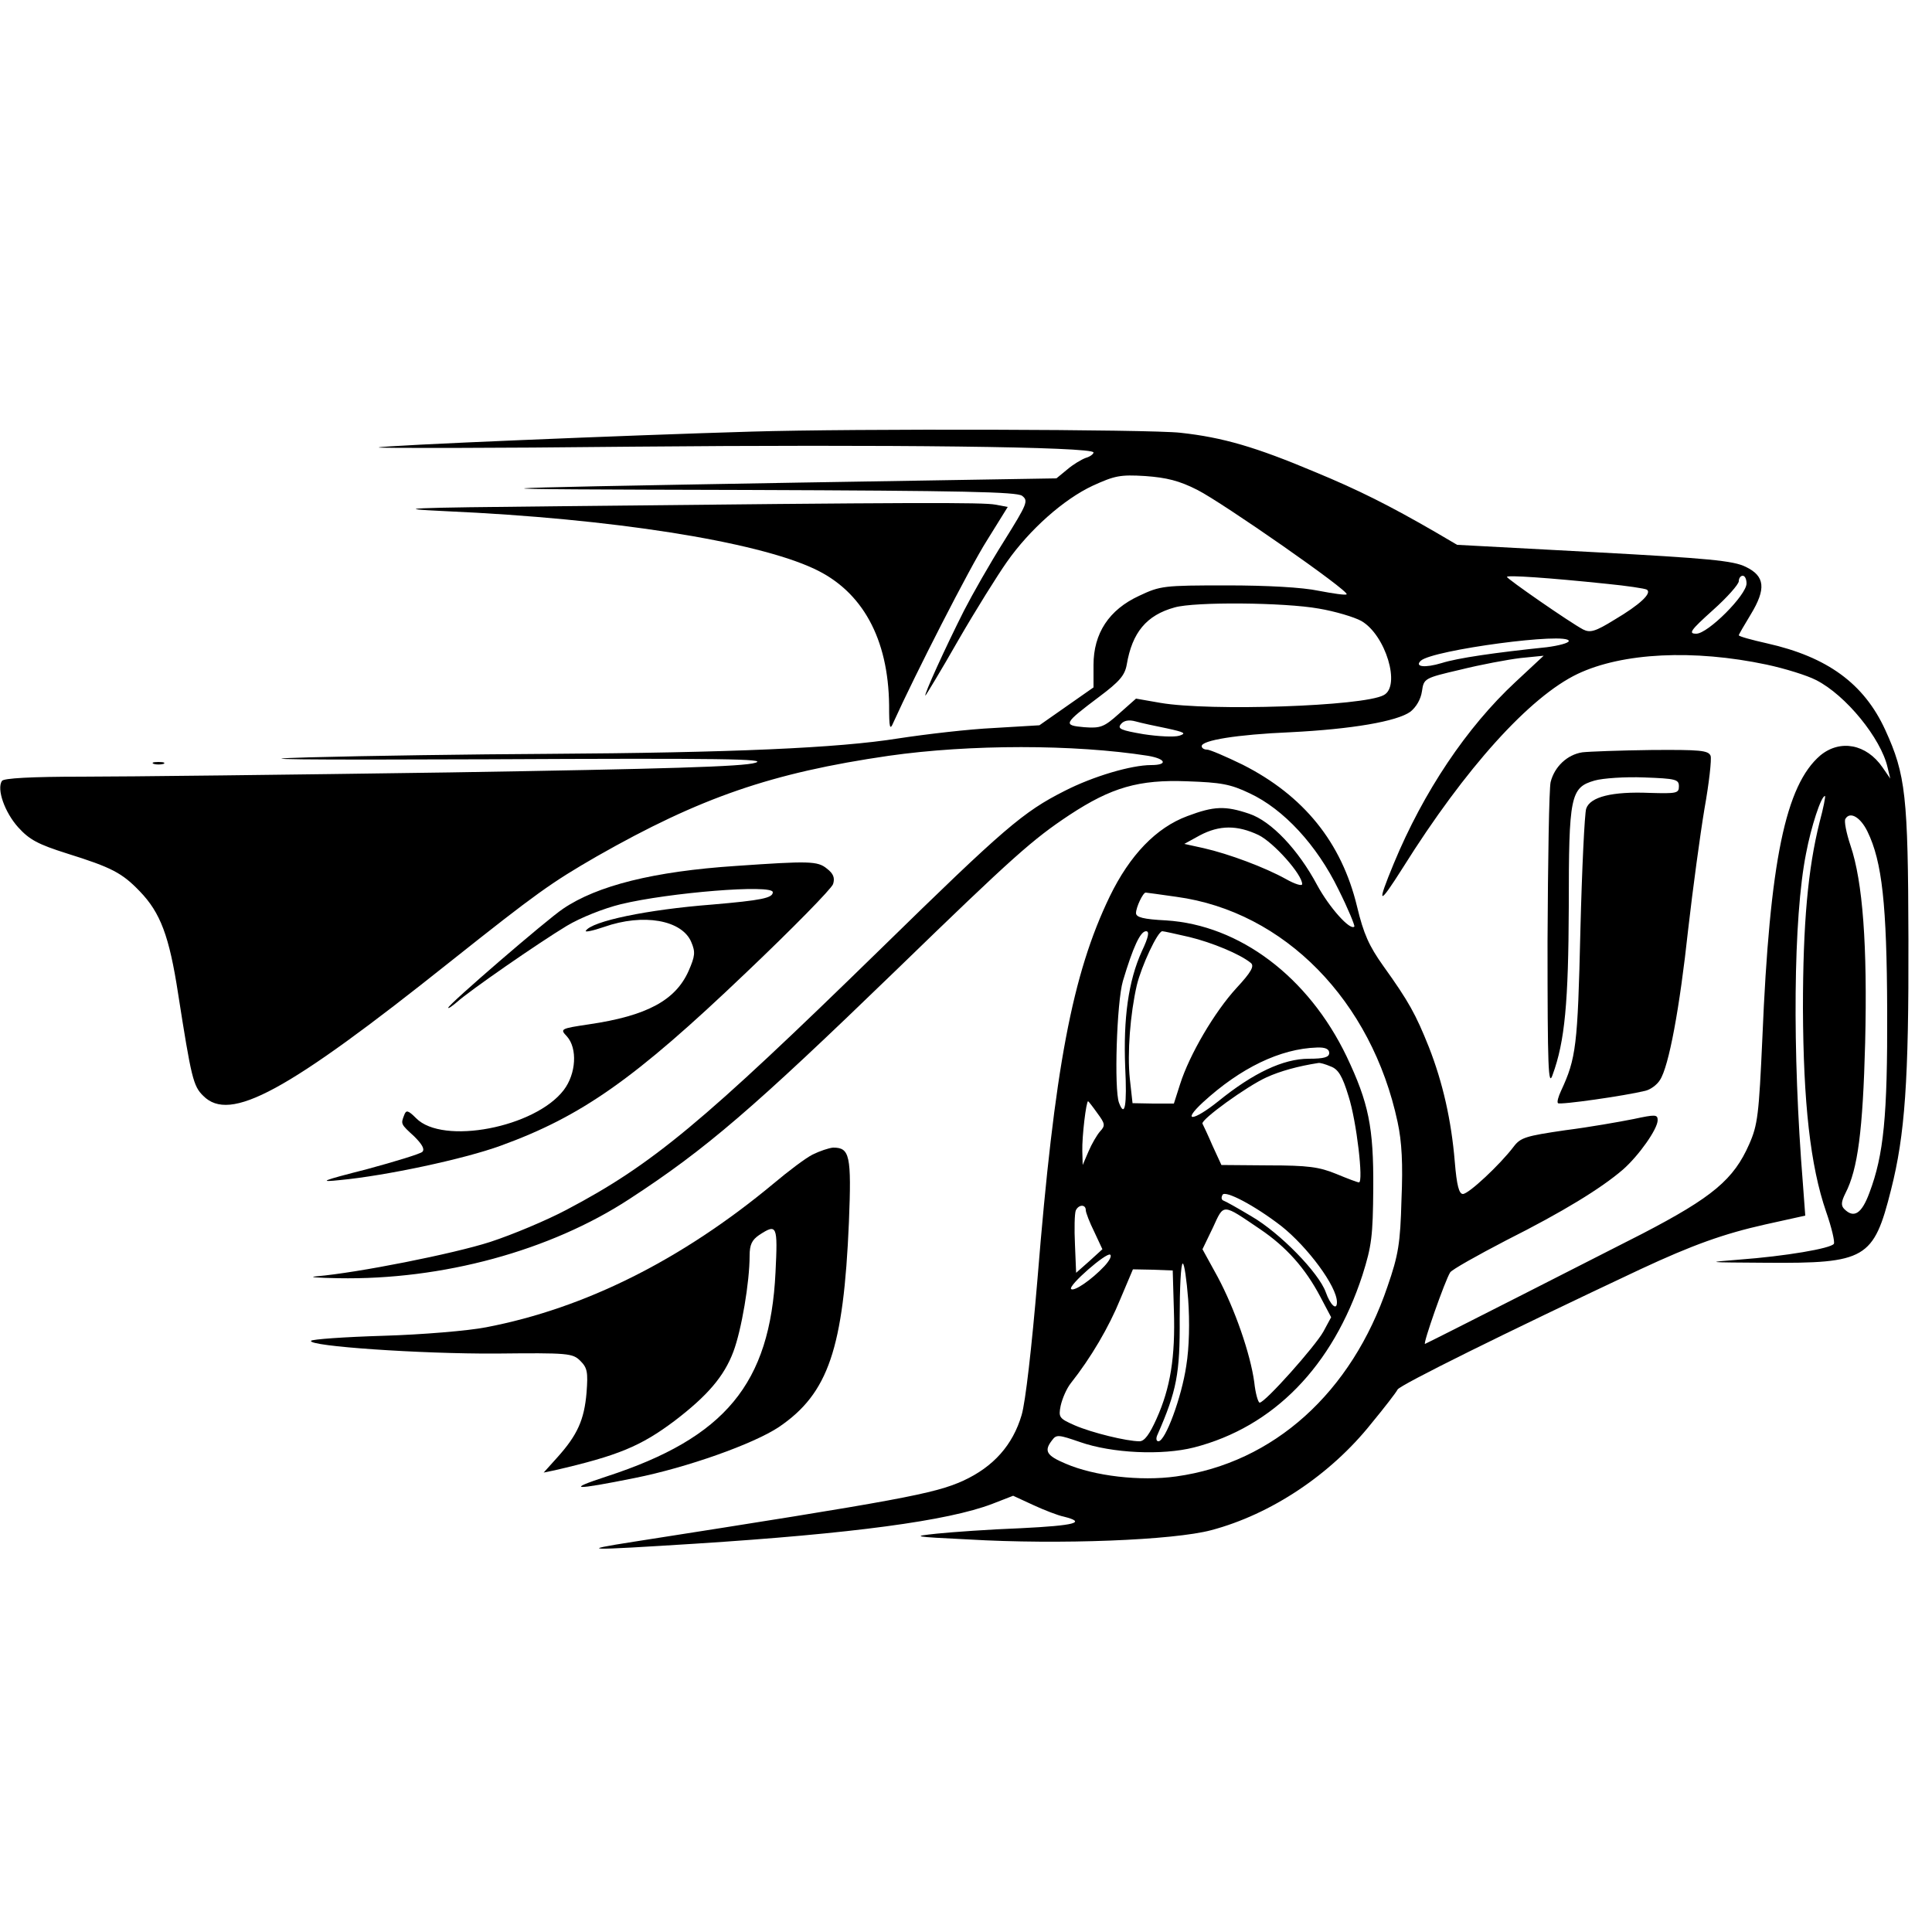 <?xml version="1.0" standalone="no"?>
<!DOCTYPE svg PUBLIC "-//W3C//DTD SVG 20010904//EN"
 "http://www.w3.org/TR/2001/REC-SVG-20010904/DTD/svg10.dtd">
<svg version="1.0" xmlns="http://www.w3.org/2000/svg"
 width="500pt" height="500pt" viewBox="0 0 500 500"
 preserveAspectRatio="xMidYMid meet">

<g transform="translate(0,500) scale(0.1,-0.1)"
fill="#000000" stroke="none">
<path d="M1945 3883 c-312 -9 -961 -36 -965 -41 -3 -2 292 -2 655 2 660 6
1195 0 1195 -15 0 -4 -9 -11 -20 -14 -11 -4 -33 -17 -48 -30 l-28 -23 -669
-11 c-919 -16 -923 -17 -134 -19 565 -2 699 -5 714 -15 17 -13 14 -20 -47
-118 -36 -57 -82 -138 -103 -179 -48 -95 -105 -220 -100 -220 1 0 40 64 85
143 45 78 102 169 126 203 59 84 147 162 222 197 57 26 71 29 136 25 55 -4 88
-12 135 -36 65 -33 394 -262 386 -270 -2 -3 -35 2 -72 9 -42 9 -134 14 -238
14 -164 0 -172 -1 -227 -27 -78 -36 -118 -97 -118 -179 l0 -58 -70 -49 -70
-49 -117 -7 c-65 -3 -176 -16 -248 -27 -156 -25 -431 -37 -910 -40 -192 -1
-469 -5 -615 -9 -178 -5 -25 -7 465 -5 606 3 723 1 690 -9 -30 -10 -233 -16
-790 -25 -412 -6 -841 -11 -952 -11 -132 0 -204 -4 -208 -11 -14 -21 7 -81 42
-120 29 -32 51 -44 127 -68 115 -36 142 -50 188 -98 53 -55 76 -115 99 -265
34 -217 39 -239 65 -264 69 -70 215 9 639 347 224 178 262 205 380 273 267
152 452 216 755 260 210 30 480 30 671 0 47 -8 52 -24 8 -24 -51 0 -150 -29
-224 -67 -107 -54 -156 -96 -475 -408 -463 -452 -592 -559 -814 -676 -51 -27
-139 -64 -197 -83 -96 -31 -344 -80 -449 -89 -25 -2 0 -4 55 -5 270 -5 549 71
754 205 198 129 320 234 691 593 304 295 353 338 448 401 108 71 179 92 305
87 86 -3 111 -7 161 -31 88 -41 174 -134 230 -249 25 -50 43 -94 41 -96 -11
-11 -65 50 -96 107 -49 92 -119 166 -176 185 -62 21 -91 20 -160 -6 -81 -30
-149 -101 -201 -208 -97 -201 -143 -444 -187 -990 -15 -178 -31 -318 -41 -352
-23 -78 -73 -134 -151 -170 -75 -34 -162 -50 -853 -158 -147 -23 -126 -23 160
-5 405 26 653 59 768 103 l54 21 52 -24 c28 -13 64 -27 79 -30 60 -15 30 -23
-111 -30 -81 -3 -178 -10 -217 -14 -67 -7 -64 -8 80 -15 238 -14 533 -2 630
24 154 41 308 143 414 276 33 40 64 80 68 88 7 12 275 145 628 311 135 63 216
92 323 116 l104 23 -6 81 c-28 346 -25 690 8 856 13 69 39 149 49 149 2 0 -4
-31 -14 -68 -30 -120 -43 -261 -43 -482 1 -244 19 -407 60 -526 14 -40 23 -78
20 -83 -8 -12 -125 -32 -246 -41 -89 -7 -84 -7 70 -8 259 -2 279 10 324 189
36 142 46 282 45 649 -1 371 -7 425 -60 541 -55 120 -150 189 -306 224 -40 9
-73 18 -73 21 0 2 14 26 31 54 40 66 37 99 -13 123 -32 16 -96 22 -392 38
l-355 19 -58 34 c-116 67 -197 108 -311 155 -152 64 -237 89 -347 101 -78 9
-847 11 -1110 3z m2214 -394 c51 -5 98 -12 103 -15 14 -9 -18 -39 -84 -78 -50
-31 -63 -34 -81 -25 -34 18 -197 131 -197 136 0 5 106 -2 259 -18z m361 1 c0
-30 -100 -130 -130 -130 -21 0 -16 8 43 61 37 33 67 67 67 75 0 8 5 14 10 14
6 0 10 -9 10 -20z m-1107 -65 c42 -7 92 -22 110 -32 63 -36 103 -169 58 -192
-53 -29 -450 -42 -578 -20 l-63 11 -44 -39 c-39 -35 -48 -38 -90 -35 -56 5
-54 9 39 79 52 39 66 55 71 83 14 83 51 128 124 148 52 15 284 13 373 -3z
m647 -84 c0 -5 -26 -12 -57 -16 -135 -14 -231 -28 -272 -41 -43 -13 -71 -10
-54 6 30 28 383 75 383 51z m512 -61 c47 -10 105 -28 128 -40 77 -39 168 -151
185 -226 l7 -29 -20 29 c-42 61 -110 73 -161 31 -90 -77 -131 -273 -150 -731
-9 -199 -12 -225 -34 -275 -40 -91 -94 -137 -277 -232 -98 -50 -528 -269 -562
-285 -7 -3 52 165 65 185 4 7 70 44 145 83 147 74 245 134 302 183 41 36 90
105 90 128 0 15 -6 15 -62 3 -35 -7 -114 -21 -177 -29 -103 -15 -116 -19 -134
-43 -35 -46 -116 -122 -131 -122 -10 0 -16 22 -21 83 -9 108 -31 205 -67 297
-34 85 -52 118 -118 210 -37 52 -51 83 -68 154 -40 166 -138 287 -296 367 -43
21 -85 39 -92 39 -8 0 -14 4 -14 9 0 15 90 30 230 36 159 8 275 28 310 53 15
12 27 32 30 53 5 33 5 34 100 56 52 13 122 26 155 30 l60 6 -73 -68 c-126
-117 -238 -284 -315 -470 -45 -109 -40 -111 24 -10 161 257 328 442 452 501
116 55 300 64 489 24z m-1552 -165 c46 -10 51 -13 32 -19 -13 -4 -54 -2 -93 4
-58 10 -68 14 -58 26 7 9 20 12 38 7 14 -4 51 -12 81 -18z m1813 -267 c38 -78
50 -189 51 -463 1 -274 -9 -374 -46 -472 -20 -54 -40 -67 -65 -42 -9 9 -8 19
3 41 32 62 45 162 51 389 6 252 -6 417 -38 511 -11 33 -17 64 -13 69 12 20 39
4 57 -33z m-1576 -9 c39 -19 113 -102 113 -127 0 -6 -19 0 -42 13 -54 30 -147
65 -213 80 l-50 11 40 22 c51 27 97 27 152 1z m-212 -160 c279 -38 505 -269
572 -583 11 -51 14 -108 10 -201 -3 -113 -8 -143 -36 -224 -93 -275 -295 -457
-547 -492 -93 -13 -212 1 -286 33 -50 21 -57 33 -35 61 11 15 17 14 72 -5 83
-29 212 -35 295 -14 206 53 359 210 436 446 24 76 27 101 28 225 1 158 -12
221 -69 341 -99 206 -277 340 -467 352 -59 3 -78 8 -78 19 0 15 18 53 25 53 2
0 38 -5 80 -11z m-90 -141 c-35 -77 -48 -174 -43 -300 5 -99 -1 -132 -16 -92
-13 34 -6 260 10 315 26 87 45 129 60 129 9 0 7 -14 -11 -52z m123 37 c58 -14
131 -44 159 -67 10 -8 1 -24 -37 -65 -57 -62 -122 -173 -146 -249 l-16 -50
-54 0 -53 1 -7 63 c-7 66 1 168 18 242 12 50 54 140 66 140 4 0 35 -7 70 -15z
m362 -300 c0 -11 -13 -15 -53 -15 -66 0 -144 -37 -234 -110 -65 -52 -96 -55
-40 -3 97 89 200 139 295 142 22 1 32 -4 32 -14z m4 -35 c19 -7 30 -24 46 -77
21 -65 39 -223 27 -223 -4 0 -30 10 -59 22 -44 18 -73 22 -175 22 l-122 1 -23
50 c-12 28 -24 53 -26 57 -5 10 115 97 166 120 35 16 82 29 134 37 4 1 18 -3
32 -9z m-604 -121 c20 -27 21 -32 7 -47 -8 -9 -22 -33 -30 -52 l-15 -35 -1 36
c-1 38 10 129 15 129 1 0 12 -14 24 -31z m476 -292 c68 -54 144 -156 144 -197
0 -23 -17 -8 -29 26 -18 50 -118 153 -192 196 -35 21 -67 39 -73 41 -5 2 -6 8
-2 15 7 12 82 -27 152 -81z m-506 41 c0 -6 10 -32 22 -56 l21 -45 -34 -31 -34
-30 -3 73 c-2 41 -1 80 2 88 7 16 26 17 26 1z m451 -49 c68 -46 117 -101 156
-175 l28 -53 -20 -37 c-21 -38 -151 -184 -165 -184 -4 0 -11 24 -14 53 -10 73
-50 189 -95 273 l-39 71 27 56 c29 63 23 63 122 -4z m-403 -96 c-33 -35 -78
-66 -86 -59 -8 9 91 95 101 89 5 -3 -2 -16 -15 -30z m217 -86 c4 -57 3 -123
-5 -172 -12 -81 -54 -195 -72 -195 -6 0 -7 8 -2 18 49 112 58 157 57 300 0 78
3 142 8 142 4 0 10 -42 14 -93z m-37 -28 c4 -121 -9 -201 -45 -281 -18 -40
-31 -58 -44 -58 -33 0 -123 22 -167 41 -41 18 -43 21 -37 51 4 18 15 44 26 58
53 67 99 146 128 217 l33 78 51 -1 52 -2 3 -103z"/>
<path d="M4095 3053 c-39 -6 -72 -37 -82 -77 -4 -17 -7 -203 -8 -413 0 -330 2
-377 13 -345 32 87 41 188 42 435 0 287 4 309 67 327 21 6 79 10 128 8 82 -3
90 -5 90 -23 0 -18 -6 -19 -76 -17 -96 4 -154 -10 -164 -41 -4 -12 -11 -155
-15 -317 -7 -297 -11 -329 -50 -413 -7 -15 -11 -29 -8 -32 5 -5 173 19 226 32
13 3 30 15 38 28 23 35 51 186 73 390 12 105 31 245 42 311 12 67 19 129 16
138 -6 14 -26 16 -154 15 -81 -1 -161 -4 -178 -6z"/>
<path d="M1455 3690 c-409 -4 -448 -6 -300 -13 428 -19 801 -78 952 -149 125
-58 192 -181 194 -353 0 -60 2 -66 11 -45 55 122 198 402 242 471 l54 87 -32
6 c-31 6 -203 6 -1121 -4z"/>
<path d="M398 3023 c6 -2 18 -2 25 0 6 3 1 5 -13 5 -14 0 -19 -2 -12 -5z"/>
<path d="M1905 2759 c-213 -14 -360 -51 -448 -111 -42 -28 -297 -248 -297
-256 0 -3 10 4 23 15 32 29 211 153 284 197 35 21 95 45 140 56 124 30 393 52
393 31 0 -15 -29 -21 -157 -32 -168 -13 -312 -43 -327 -68 -3 -4 18 0 47 10
102 36 202 18 226 -39 11 -26 10 -36 -7 -75 -34 -76 -108 -116 -258 -138 -74
-11 -75 -12 -57 -31 28 -31 24 -97 -8 -139 -74 -97 -313 -143 -382 -73 -21 21
-26 22 -31 8 -9 -23 -9 -23 26 -55 20 -20 28 -33 21 -40 -5 -5 -70 -25 -144
-45 -118 -30 -126 -34 -69 -28 117 11 320 54 416 89 209 76 346 172 634 447
120 114 222 218 226 230 5 16 1 27 -16 40 -24 20 -47 20 -235 7z"/>
<path d="M2103 2012 c-18 -9 -63 -43 -101 -75 -237 -197 -488 -323 -744 -372
-46 -9 -165 -19 -266 -22 -100 -3 -185 -9 -187 -13 -9 -14 284 -34 478 -33
188 2 199 1 219 -19 18 -18 20 -29 16 -82 -6 -71 -24 -110 -75 -167 l-36 -40
29 6 c164 38 222 62 310 128 85 65 128 115 152 179 21 56 42 180 42 248 0 29
6 41 25 54 46 30 48 25 42 -97 -14 -288 -130 -428 -437 -528 -107 -35 -86 -36
73 -4 135 27 307 88 373 132 128 87 167 203 181 530 7 174 2 193 -41 193 -11
-1 -35 -9 -53 -18z"/>
</g>
</svg>
